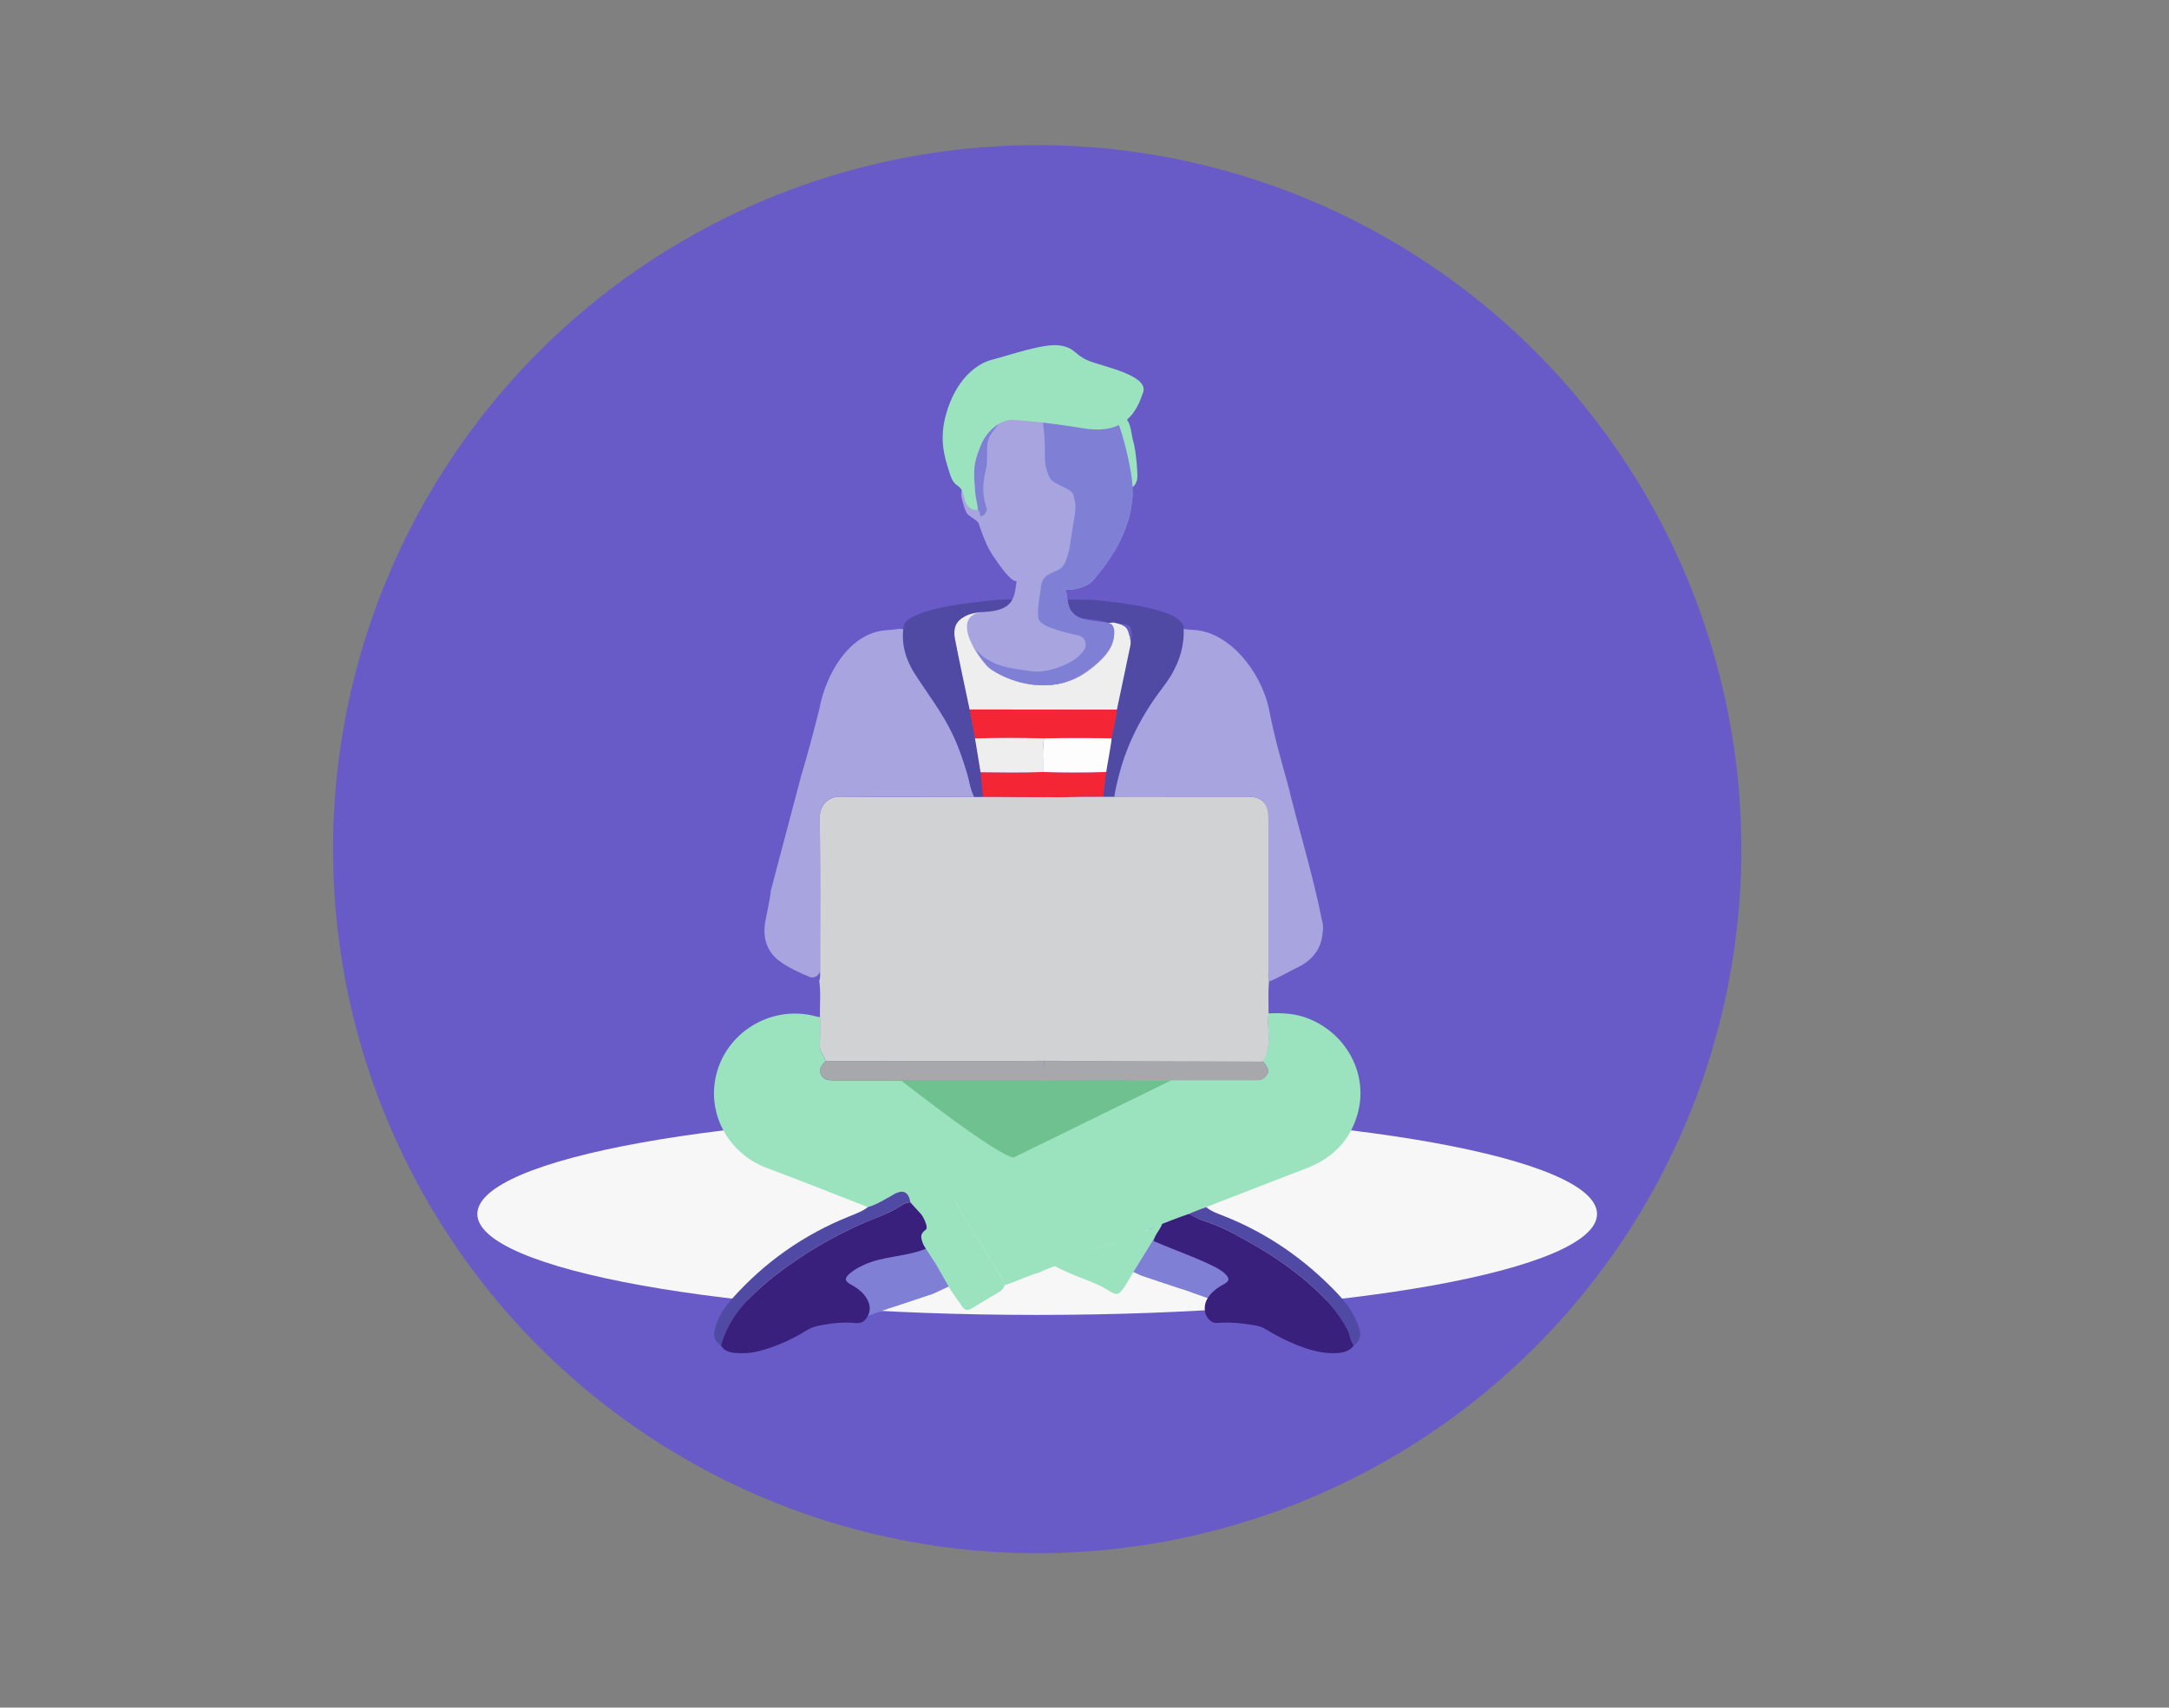 <?xml version="1.0" encoding="utf-8"?>
<!-- Generator: Adobe Illustrator 23.0.1, SVG Export Plug-In . SVG Version: 6.00 Build 0)  -->
<svg version="1.1" id="Capa_1" xmlns="http://www.w3.org/2000/svg" xmlns:xlink="http://www.w3.org/1999/xlink" x="0px" y="0px"
	 viewBox="0 0 254 200" style="enable-background:new 0 0 254 200;" xml:space="preserve">
<rect x="0" y="0" width="254" height="200" fill="#808080" stroke="none"/>
<style type="text/css">
	.st0{fill-rule:evenodd;clip-rule:evenodd;fill:#685BC7;}
	.st1{clip-path:url(#SVGID_2_);}
	.st2{clip-path:url(#SVGID_4_);}
	.st3{clip-path:url(#SVGID_6_);fill:#A7A4E0;}
	.st4{clip-path:url(#SVGID_8_);}
	.st5{clip-path:url(#SVGID_10_);enable-background:new    ;}
	.st6{clip-path:url(#SVGID_12_);}
	.st7{clip-path:url(#SVGID_14_);}
	.st8{clip-path:url(#SVGID_16_);fill:#FFFFFF;}
	.st9{clip-path:url(#SVGID_18_);}
	.st10{clip-path:url(#SVGID_20_);fill:#CDEBF1;}
	.st11{clip-path:url(#SVGID_22_);}
	.st12{clip-path:url(#SVGID_24_);fill:#D0D2D3;}
	.st13{clip-path:url(#SVGID_26_);}
	.st14{clip-path:url(#SVGID_28_);fill:#3A3A2B;}
	.st15{clip-path:url(#SVGID_30_);}
	.st16{clip-path:url(#SVGID_32_);fill:#D0D2D3;}
	.st17{clip-path:url(#SVGID_34_);}
	.st18{clip-path:url(#SVGID_36_);fill:#D0D2D3;}
	.st19{clip-path:url(#SVGID_38_);}
	.st20{clip-path:url(#SVGID_40_);fill:#D0D2D3;}
	.st21{clip-path:url(#SVGID_42_);}
	.st22{clip-path:url(#SVGID_44_);fill:#D0D2D3;}
	.st23{clip-path:url(#SVGID_46_);}
	.st24{clip-path:url(#SVGID_48_);fill:#D0D2D3;}
	.st25{clip-path:url(#SVGID_50_);}
	.st26{clip-path:url(#SVGID_52_);fill:#D0D2D3;}
	.st27{clip-path:url(#SVGID_54_);}
	.st28{clip-path:url(#SVGID_56_);fill:#FFFFFF;}
	.st29{clip-path:url(#SVGID_58_);}
	.st30{clip-path:url(#SVGID_60_);fill:#9BE3BF;}
	.st31{clip-path:url(#SVGID_62_);}
	.st32{clip-path:url(#SVGID_64_);fill:#685BC7;}
	.st33{clip-path:url(#SVGID_66_);}
	.st34{clip-path:url(#SVGID_68_);fill:#9BE3BF;}
	.st35{clip-path:url(#SVGID_70_);}
	.st36{clip-path:url(#SVGID_72_);fill:#685BC7;}
	.st37{clip-path:url(#SVGID_74_);}
	.st38{clip-path:url(#SVGID_76_);fill:#9BE3BF;}
	.st39{clip-path:url(#SVGID_78_);}
	.st40{clip-path:url(#SVGID_80_);fill:#9BE3BF;}
	.st41{clip-path:url(#SVGID_82_);}
	.st42{clip-path:url(#SVGID_84_);fill:#9BE3BF;}
	.st43{clip-path:url(#SVGID_86_);}
	.st44{clip-path:url(#SVGID_88_);fill:#685BC7;}
	.st45{clip-path:url(#SVGID_90_);}
	.st46{clip-path:url(#SVGID_92_);fill:#685BC7;}
	.st47{clip-path:url(#SVGID_94_);}
	.st48{clip-path:url(#SVGID_96_);fill:#685BC7;}
	.st49{clip-path:url(#SVGID_98_);}
	.st50{clip-path:url(#SVGID_100_);fill:#685BC7;}
	.st51{clip-path:url(#SVGID_102_);}
	.st52{clip-path:url(#SVGID_104_);fill:#685BC7;}
	.st53{clip-path:url(#SVGID_106_);}
	.st54{clip-path:url(#SVGID_108_);fill:#39207C;}
	.st55{clip-path:url(#SVGID_110_);}
	.st56{clip-path:url(#SVGID_112_);fill:#514AA5;}
	.st57{clip-path:url(#SVGID_114_);}
	.st58{clip-path:url(#SVGID_116_);fill:#9BE3BF;}
	.st59{clip-path:url(#SVGID_118_);}
	.st60{clip-path:url(#SVGID_120_);fill:#6FC190;}
	.st61{clip-path:url(#SVGID_122_);}
	.st62{clip-path:url(#SVGID_124_);fill:#685BC7;}
	.st63{clip-path:url(#SVGID_126_);}
	.st64{clip-path:url(#SVGID_128_);fill:#39207C;}
	.st65{clip-path:url(#SVGID_130_);}
	.st66{clip-path:url(#SVGID_132_);fill:#9BE3BF;}
	.st67{clip-path:url(#SVGID_134_);}
	.st68{clip-path:url(#SVGID_136_);fill:#6FC190;}
	.st69{clip-path:url(#SVGID_138_);}
	.st70{fill:#A7A4E0;}
	.st71{fill:#F42534;}
	.st72{fill:#39207C;}
	.st73{opacity:0.5;}
	.st74{clip-path:url(#SVGID_140_);}
	.st75{opacity:0.44;fill:#E6E7E8;}
	.st76{fill:#9BE3BF;}
	.st77{fill:#6FC190;}
	.st78{fill:#E6E7E8;}
	.st79{fill:#685BC7;}
	.st80{fill:#CE3232;}
	.st81{fill:#7A7ACC;}
	.st82{fill:#201E68;}
	.st83{fill:#D1D4FC;}
	.st84{clip-path:url(#SVGID_142_);}
	.st85{fill:#A59DE3;}
	.st86{fill:#FFFFFF;}
	.st87{fill:#D8D4DF;}
	.st88{fill:#514A95;}
	.st89{fill:#7327BC;}
	.st90{fill:#442D68;}
	.st91{fill:#8BD3AF;}
	.st92{fill:#7F7FC6;}
	.st93{fill:#2E1B54;}
	.st94{fill:#279F5E;}
	.st95{clip-path:url(#SVGID_144_);}
	.st96{fill:#514AA5;}
	.st97{opacity:0.3;fill:#856AEA;}
	.st98{fill:#F1C40F;}
	.st99{fill:#26D07C;}
	.st100{opacity:0.83;}
	.st101{opacity:0.68;fill:#39207C;}
	.st102{opacity:0.3;fill:#39207C;}
	.st103{opacity:0.7;fill:#9E88ED;}
	.st104{clip-path:url(#SVGID_146_);}
	.st105{opacity:0.2;fill:#764582;}
	.st106{fill:#918ECA;}
	.st107{fill:#514A8F;}
	.st108{fill:none;stroke:#FFFFFF;stroke-width:0.973;stroke-miterlimit:10;}
	.st109{fill:#9D68AA;}
	.st110{fill:#7F7FC0;}
	.st111{fill-rule:evenodd;clip-rule:evenodd;fill:#7F7FC0;}
	.st112{fill-rule:evenodd;clip-rule:evenodd;fill:#918ECA;}
	.st113{fill-rule:evenodd;clip-rule:evenodd;fill:#BBBED5;}
	.st114{fill-rule:evenodd;clip-rule:evenodd;fill:#27995E;}
	.st115{fill-rule:evenodd;clip-rule:evenodd;fill:#6FAB80;}
	.st116{fill-rule:evenodd;clip-rule:evenodd;fill:#85CDA9;}
	.st117{fill-rule:evenodd;clip-rule:evenodd;fill:#808080;}
	.st118{fill-rule:evenodd;clip-rule:evenodd;fill:#BABCBD;}
	.st119{fill-rule:evenodd;clip-rule:evenodd;fill:#E1E1E1;}
	.st120{fill-rule:evenodd;clip-rule:evenodd;fill:#39207C;}
	.st121{fill-rule:evenodd;clip-rule:evenodd;fill:#9895A4;}
	.st122{fill-rule:evenodd;clip-rule:evenodd;fill:#FFFFFF;}
	.st123{fill-rule:evenodd;clip-rule:evenodd;fill:#685BB1;}
	.st124{clip-path:url(#SVGID_148_);enable-background:new    ;}
	.st125{clip-path:url(#SVGID_150_);}
	.st126{clip-path:url(#SVGID_152_);}
	.st127{clip-path:url(#SVGID_154_);fill:#A7A4E0;}
	.st128{clip-path:url(#SVGID_156_);}
	.st129{clip-path:url(#SVGID_158_);fill:#FFFFFF;}
	.st130{fill:url(#SVGID_159_);}
	.st131{fill:#9794D0;}
	.st132{fill:none;stroke:#A59DE3;stroke-width:5;stroke-miterlimit:10;}
	.st133{fill:url(#SVGID_160_);}
	.st134{clip-path:url(#SVGID_162_);}
	.st135{clip-path:url(#SVGID_164_);fill:#F7F7F7;}
	.st136{fill:#7F7FD6;}
	.st137{fill:#D0D2D3;}
	.st138{fill:#EEEEEE;}
	.st139{fill:#A6A8AB;}
	.st140{fill:#016867;}
	.st141{fill:#FEFDFD;}
	.st142{clip-path:url(#SVGID_166_);}
	.st143{opacity:0.46;}
	.st144{clip-path:url(#SVGID_168_);}
	.st145{fill:#575756;}
	.st146{fill:none;stroke:#39207C;stroke-miterlimit:10;}
	.st147{clip-path:url(#SVGID_170_);}
	.st148{clip-path:url(#SVGID_172_);}
	.st149{clip-path:url(#SVGID_174_);}
	.st150{fill:#F1F1F2;}
	.st151{fill:#F05A28;}
	.st152{clip-path:url(#SVGID_176_);}
	.st153{clip-path:url(#SVGID_178_);fill:#7F7FD6;}
</style>
<g>
	<g>
		<g>
			<defs>
				<path id="SVGID_155_" d="M-402.44,316.54c-0.63-0.01-1.25-0.27-1.69-0.72l-7.32-7.59c-0.91-0.94-0.88-2.45,0.06-3.36
					c0.44-0.43,1.03-0.67,1.65-0.67c0.65,0,1.26,0.26,1.71,0.73l5.65,5.85l12.81-12.81c0.45-0.45,1.05-0.69,1.68-0.69
					c0.63,0,1.23,0.25,1.68,0.69c0.93,0.93,0.93,2.43,0,3.36l-14.52,14.52c-0.44,0.44-1.05,0.7-1.68,0.7"/>
			</defs>
			<clipPath id="SVGID_2_">
				<use xlink:href="#SVGID_155_"  style="overflow:visible;"/>
			</clipPath>
			<g class="st1">
				<defs>
					<rect id="SVGID_157_" x="-1936.16" y="62.57" width="2223.1" height="1621.01"/>
				</defs>
				<clipPath id="SVGID_4_">
					<use xlink:href="#SVGID_157_"  style="overflow:visible;"/>
				</clipPath>
			</g>
		</g>
	</g>
</g>
<circle class="st0" cx="121.46" cy="99.46" r="82.46"/>
<g>
	<g>
		<defs>
			<path id="SVGID_161_" d="M187.02,142.19c0,6.53-29.35,11.82-65.56,11.82c-36.21,0-65.56-5.29-65.56-11.82
				c0-6.53,29.35-11.82,65.56-11.82C157.67,130.36,187.02,135.66,187.02,142.19"/>
		</defs>
		<clipPath id="SVGID_6_">
			<use xlink:href="#SVGID_161_"  style="overflow:visible;"/>
		</clipPath>
		<g style="clip-path:url(#SVGID_6_);">
			<defs>
				<rect id="SVGID_163_" x="-427.32" y="-36.43" width="774.36" height="510.33"/>
			</defs>
			<clipPath id="SVGID_8_">
				<use xlink:href="#SVGID_163_"  style="overflow:visible;"/>
			</clipPath>
			<rect x="53.21" y="127.67" style="clip-path:url(#SVGID_8_);fill:#F7F7F7;" width="136.5" height="29.02"/>
		</g>
	</g>
	<g>
		<path class="st136" d="M144.04,148.49c0,0,1.24-0.97-0.67-2.15c-1.92-1.18-7.77-3.25-8.14-3.37l-1.9,2.93l-1.52,2.66l1.84,0.85
			c0.39,0.13,4.75,1.6,5.14,1.7l3.47,1.23c0.3-0.04-0.59-0.59-0.23-0.68C144.71,150.99,144.04,148.49,144.04,148.49z"/>
		<path class="st137" d="M96.02,119.11c-0.03-1.41,0.12-2.82-0.08-4.23c0.16-0.43,0.09-0.88,0.09-1.31c0-5.94,0.04-11.89-0.03-17.83
			c-0.02-1.46,1.05-2.45,2.4-2.43c4.95,0.06,9.9,0.03,14.85,0.02c0.26,0,2.32-0.02,2.54-0.01c2.16,0.02,4.32,0.03,6.49,0.05
			c0,10.29,0,20.59,0,30.88c-0.91,0-1.81,0.01-2.72,0.01c-7.62,0-15.25,0.01-22.87,0.01c-0.15-0.63-0.73-1.07-0.69-1.81
			C96.06,121.35,96.02,120.23,96.02,119.11z"/>
		<path class="st76" d="M147.86,124.26c1.17-1.74,0.47-3.7,0.68-5.56c1.62-0.09,3.21,0,4.75,0.63c4.5,1.82,7.06,6.68,5.63,11.34
			c-0.93,3.05-2.97,5.03-5.92,6.16c-3.92,1.5-7.82,3.03-11.73,4.55c-0.66,0.22-2.33,0.9-2.54,0.97c-0.83,0.28-3.52,1.4-3.98,1.57
			c-2.14,0.97-11.93,4.54-13.16,5.16c-1.11,0.31-2.16,0.81-3.24,1.21c-0.24,0.09-0.49,0.16-0.74,0.25c0.02-0.21-0.04-0.4-0.15-0.57
			c-1.08-1.76-2.18-3.51-3.23-5.29c-0.77-1.31-1.67-2.53-2.31-3.91c-0.13-0.29-0.06-0.42,0.17-0.59c0.71-0.52,1.37-1.1,2.1-1.6
			c1.28-0.88,2.41-1.95,3.72-2.81c1.04-0.68,2.01-1.5,3.07-2.16c2.31-1.45,4.62-2.91,7.02-4.22c1.31-0.71,2.57-1.52,3.9-2.21
			c0.28-0.15,0.57-0.33,0.7-0.66c0.35-0.01,0.71-0.02,1.06-0.02c4.45,0,8.91,0,13.36,0c0.38,0,0.74,0,1.05-0.29
			C148.71,125.66,148.66,125.2,147.86,124.26z"/>
		<path class="st76" d="M107.57,145.48c-0.22-0.77-0.45-1.47-0.83-2.15c-0.27-0.48-0.33-0.88,0.17-1.25
			c0.33-0.25,0.33-0.54,0.06-0.84c-0.12-0.13-0.22-0.27-0.33-0.4c-0.21-1.21-0.83-1.54-1.87-0.99c-0.14,0.07-0.26,0.17-0.4,0.24
			c-0.89,0.46-1.72,1.04-2.71,1.3c-3.95-1.53-7.89-3.11-11.86-4.59c-4.66-1.75-7.2-6.65-5.81-11.35c1.45-4.88,6.67-7.76,11.58-6.4
			c0.15,0.04,0.3,0.06,0.45,0.08c0,1.12,0.04,2.23-0.02,3.35c-0.04,0.74,0.54,1.18,0.69,1.81c-0.39,0.42-0.87,0.8-0.59,1.48
			c0.3,0.73,0.9,0.77,1.59,0.77c7.93-0.01,15.86,0,23.79,0c0.31,0,0.62-0.02,0.93-0.04c0.31,0.01,0.61,0.03,0.92,0.03
			c3.1,0.01,6.2,0.01,9.3,0.02c-0.13,0.33-0.42,0.51-0.7,0.66c-1.33,0.68-2.59,1.5-3.9,2.21c-2.4,1.31-4.71,2.77-7.02,4.22
			c-1.06,0.66-2.02,1.48-3.07,2.16c-1.31,0.85-2.44,1.93-3.72,2.81c-0.72,0.5-1.39,1.08-2.1,1.6c-0.23,0.17-0.3,0.3-0.17,0.59
			c0.64,1.38,1.55,2.61,2.31,3.91c1.04,1.78,2.15,3.52,3.23,5.29c0.1,0.17,0.17,0.36,0.15,0.57c-0.12,0.31-0.3,0.55-0.6,0.73
			c-1.01,0.59-2.01,1.2-3.01,1.81c-0.82,0.5-1.08,0.43-1.58-0.41c-0.07-0.11-0.16-0.21-0.24-0.31"/>
		<path class="st70" d="M114.08,93.32c-0.26,0.02-0.56,0-0.83,0c-4.95,0-9.9,0.04-14.85-0.02c-1.35-0.02-2.42,0.97-2.4,2.43
			c0.06,5.94,0.03,11.89,0.03,17.83c0,0,0,0.01,0,0.01c0,0.64-0.64,1.09-1.23,0.85c-1.21-0.5-2.4-1.05-3.46-1.81
			c-1.51-1.09-2.04-2.71-1.74-4.56c0.21-1.25,0.55-2.48,0.67-3.75c0.01-0.05,3.52-13.32,3.56-13.46c0.81-2.72,1.41-4.99,2.1-7.72
			c0-0.02,0.01-0.03,0.01-0.05c0.76-4.13,3.5-8.85,7.67-9.24c0.57-0.05,1.14-0.09,1.7-0.17c0.57-0.08,1.07,0.38,1.02,0.95
			c-0.15,1.51-0.07,2.92,0.75,4.21c1.54,2.4,3.3,4.65,4.52,7.25c0.69,1.47,1.21,3,1.67,4.55C113.53,91.51,113.64,92.5,114.08,93.32z
			"/>
		<path class="st70" d="M148.59,114.97c-0.12-0.5-0.06-1.01-0.06-1.52c0-5.77,0-11.53,0-17.3c0-0.24,0-0.49-0.01-0.73
			c-0.04-1.3-0.84-2.09-2.14-2.09c-4.9,0-9.81,0-14.71,0c-0.39,0-0.91,0.01-1.18,0.01c0.11-0.78,0.31-1.62,0.5-2.39
			c0.79-3.16,2.15-6.05,3.95-8.74c0.71-1.06,1.54-2.04,2.21-3.13c1.06-1.72,0.22-3.61,0.1-5.66c0.82,0.19,1.65,0.32,2.49,0.36
			c4.15,0.17,7.95,4.83,8.87,9.33c0.7,3.46,1.22,5.24,2.29,9.09c0.84,3.64,2.93,10.57,3.79,15.06c0,0,0.1,0.42,0.21,0.94
			c0.02,0.13,0.04,0.34,0.04,0.56c-0.1,0.99-0.18,1.8-0.76,2.67c-0.54,0.82-1.26,1.41-2.13,1.83
			C150.88,113.82,149.78,114.5,148.59,114.97z"/>
		<path class="st76" d="M136.09,143.38c-0.24,0.71-3.34,5.46-4.28,7.15c-0.9,1.28-0.9,1.28-2.29,0.45
			c-0.65-0.42-2.29-1.08-2.42-1.11c-1.36-0.54-2.27-0.89-3.76-1.66c1.23-0.62,0.75-0.3,2.06-0.74c1.74-0.6,3.47-1.26,5.19-1.92
			c1.39-0.53,2.76-1.12,4.17-1.62C135.21,143.76,135.58,143.4,136.09,143.38z"/>
		<path class="st96" d="M106.62,140.83c-0.72-0.04-1.22,0.49-1.78,0.8c-1.19,0.65-2.46,1.07-3.69,1.61c-2.5,1.1-4.9,2.39-7.19,3.89
			c-2.23,1.47-4.36,3.05-6.22,4.96c-1.53,1.57-2.69,3.37-3.3,5.5c-0.73-0.5-0.93-0.95-0.75-1.8c0.3-1.45,1.12-2.64,2.08-3.72
			c3.81-4.27,8.38-7.47,13.7-9.61c0.75-0.3,1.53-0.58,2.18-1.09c0.99-0.26,1.82-0.83,2.71-1.3c0.14-0.07,0.26-0.17,0.4-0.24
			C105.8,139.29,106.42,139.62,106.62,140.83z"/>
		<path class="st96" d="M129.76,72.94c-0.57-0.29-3.36-0.53-3.42-0.56c-0.96-0.19-1.88-1.07-1.79-2.17c0.4,0.02,1.7-0.01,3.42,0.05
			c0,0,0.87,0.06,1.75,0.18c1.95,0.21,3.89,0.48,5.77,1.03c1.03,0.3,2.09,0.56,2.84,1.42c0.06,0.05,0.1,0.1,0.17,0.2
			c0.03,0.03,0.1,0.3,0.1,0.34c0.13,2.05-0.41,3.94-1.47,5.66c-0.67,1.08-1.5,2.07-2.21,3.13c-1.8,2.69-3.16,5.58-3.95,8.74
			c-0.19,0.77-0.4,1.6-0.5,2.39c-0.54-0.01-0.88,0.01-1.31-0.02c0.13-0.95,0.25-1.95,0.37-2.9c0.03-0.26,0.59-3.76,0.62-3.85
			c0.2-1.15,0.54-2.28,0.62-3.46c0.52-2.47,1.05-4.95,1.56-7.42c0.11-0.51,0.27-1.02,0.19-1.56
			C132.39,73.11,132.39,73.11,129.76,72.94"/>
		<path class="st96" d="M119.1,70.22c0.08,1.07-1.64,1.36-2.71,1.52c-0.21,0.03-0.45-0.04-0.62,0.14c-0.72,0.1-1.45,0.17-2.15,0.32
			c-1.23,0.27-2.02,1.4-1.78,2.62c0.54,2.77,1.14,5.53,1.72,8.29c0.21,1.13,0.42,2.26,0.64,3.39c0.22,1.32,0.43,2.64,0.65,3.96
			c0.09,0.92,0.21,1.95,0.3,2.87c-0.04,0-0.12,0-0.18,0c-0.45,0.01-0.69,0-0.88,0.01c-0.44-0.83-0.55-1.81-0.81-2.69
			c-0.46-1.55-0.98-3.08-1.67-4.55c-1.22-2.6-2.98-4.85-4.52-7.25c-1.04-1.63-1.57-3.45-1.28-5.43c0.08-0.64,0.57-0.91,1.06-1.16
			c1.53-0.79,3.21-1.09,4.88-1.39c0.93-0.17,2.64-0.33,2.99-0.39c0.3-0.03,0.81-0.12,1.69-0.18
			C116.83,70.25,117.75,70.15,119.1,70.22z"/>
		<path class="st139" d="M122.43,126.52c-0.31,0.01-0.65,0-0.95,0c-7.93,0-15.86-0.01-23.79,0c-0.68,0-1.29-0.04-1.59-0.77
			c-0.28-0.68,0.2-1.06,0.59-1.48c7.62,0,15.25-0.01,22.87-0.01c0.91,0,1.81,0,2.72-0.01c0,0,0,0,0,0
			C122.19,125,122.41,125.77,122.43,126.52z"/>
		<path class="st71" d="M115.1,93.22c-0.09-0.92-0.18-1.85-0.26-2.77c2.43,0.02,4.87,0.07,7.3-0.03c2.39,0.08,4.78,0.08,7.17,0
			c0.08,0,0.16,0,0.23,0c-0.13,0.95-0.25,1.95-0.37,2.9c-1.85,0-3.35,0.01-5.05,0.05c-0.59,0.01-1.25-0.02-1.84,0
			c-2.16-0.02-4.32-0.03-6.49-0.05c-0.22,0-0.47,0.02-0.68,0C115.11,93.32,115.1,93.22,115.1,93.22z"/>
		<path class="st139" d="M122.28,126.52c-0.02-0.74-0.09-1.51,0-2.26c8.53,0,17.06,0,25.59,0.01c0.8,0.94,0.85,1.4,0.23,1.96
			c-0.31,0.28-0.67,0.29-1.05,0.29c-4.45,0-8.91,0-13.36,0c-0.35,0-0.71,0.01-1.06,0.02c-3.1-0.01-5.84,0-8.94-0.01
			C123.38,126.51,122.58,126.53,122.28,126.52z"/>
		<path class="st140" d="M136.26,143.24c-0.06,0.04-0.12,0.09-0.18,0.13C136.14,143.33,136.2,143.28,136.26,143.24z"/>
		<path class="st138" d="M113.55,83.1c-0.58-2.76-1.18-5.52-1.72-8.29c-0.24-1.22,0.13-2.06,1.09-2.57
			c0.69-0.43,1.72-0.51,2.03-0.54c0.09,0.19,0.76,0.43,0.65,0.53c-1.58,1.29-1.69,3.23-0.36,4.78c1.31,1.52,2.91,2.61,4.85,3.01
			c3.06,0.64,5.87,0,8.21-2.18c0.56-0.52,0.93-1.15,1.45-1.78c0.43-0.53,1.16-1.85,0.28-2.77c-0.16-0.14-0.24-0.08-0.26-0.34
			c0.22,0.03,0.5-0.06,0.72-0.02c1.73,0.38,1.53,0.9,1.81,1.64c0.08,0.54,0.16,0.62,0.05,1.13c-0.51,2.48-1.04,4.95-1.56,7.42
			C125.04,83.11,119.29,83.1,113.55,83.1z"/>
		<path class="st71" d="M113.55,83.1c5.74,0.01,11.48,0.01,17.23,0.02c-0.07,1.18-0.42,2.3-0.62,3.46c-0.09-0.1-0.19-0.16-0.33-0.09
			c-2.52-0.05-5.04-0.07-7.56,0c-2.69-0.06-5.39-0.08-8.08,0.01C113.98,85.36,113.76,84.23,113.55,83.1z"/>
		<path class="st141" d="M122.27,86.48c2.52-0.07,7.67-0.02,7.9,0c0.05,0.19-0.63,3.82-0.63,3.94c-2.39,0.08-5.01,0.08-7.4,0
			C122.18,89.11,122.03,87.79,122.27,86.48z"/>
		<path class="st138" d="M122.27,86.48c-0.24,1.31-0.09,2.62-0.14,3.94c-2.43,0.1-4.87,0.05-7.3,0.03
			c-0.22-1.32-0.43-2.64-0.65-3.96C116.88,86.4,119.58,86.42,122.27,86.48z"/>
		<path class="st137" d="M122.2,124.25c0-10.29,0.03-20.59,0.03-30.88c0.59-0.02,1.24,0.02,1.84,0.01c1.7-0.04,3.17-0.05,5.1-0.05
			c0.93,0,2.21,0,2.61,0c4.9,0,9.7,0.01,14.6,0.01c1.3,0,2.13,0.81,2.15,2.15c0,0.24,0.01,0.49,0.01,0.73c0,5.77,0,11.53,0,17.3
			c0,0.51-0.06,1.02,0.06,1.52c-0.12,1.24-0.03,2.49-0.05,3.74c-0.2,1.85,0.49,3.82-0.68,5.56
			C139.34,124.31,130.72,124.25,122.2,124.25L122.2,124.25z"/>
		<path class="st72" d="M138.73,142.35c0.21-0.07,0.4-0.19,0.63-0.16c0.65,0.47,1.41,0.73,2.14,0.98c1.91,0.65,3.65,1.66,5.38,2.65
			c2.63,1.51,5.1,3.26,7.33,5.35c1.41,1.32,2.62,2.76,3.55,4.47c0.34,0.63,0.34,1.36,0.78,1.93c-0.45,0.63-1.09,0.85-1.83,0.9
			c-2.1,0.16-4-0.54-5.87-1.38c-0.93-0.42-1.81-0.91-2.68-1.44c-0.56-0.34-1.21-0.42-1.84-0.52c-1.27-0.2-2.55-0.28-3.83-0.18
			c-0.65,0.05-1.29-0.62-1.39-1.4c-0.13-1.01,0.37-1.74,1.08-2.37c0.35-0.31,0.74-0.55,1.15-0.77c0.64-0.34,0.69-0.67,0.17-1.18
			c-0.51-0.5-1.15-0.81-1.79-1.11c-2.15-1.03-4.41-1.8-6.6-2.75c0.11-0.78,0.75-1.29,0.99-2.01c0,0-0.01-0.01-0.01-0.01
			C136.14,143.33,137.9,142.63,138.73,142.35z"/>
		<path class="st96" d="M158.53,157.58c-0.44-0.57-0.44-1.31-0.78-1.93c-0.93-1.7-2.13-3.14-3.55-4.47
			c-2.23-2.09-4.7-3.84-7.33-5.35c-1.73-0.99-3.46-2-5.38-2.65c-0.73-0.25-1.62-0.55-2.27-1.02c0.79-0.3,1.37-0.56,2.03-0.77
			c0.62,0.51,1.38,0.76,2.11,1.05c5.04,2,9.39,5.02,13.13,8.92c1.15,1.2,2.14,2.52,2.66,4.14
			C159.44,156.34,159.32,157.06,158.53,157.58z"/>
		<path class="st136" d="M98.87,150.62c0,0-1.24-0.97,0.67-2.15c1.92-1.18,7.77-3.25,8.14-3.37l1.9,2.93l1.52,2.66l-1.84,0.85
			c-0.39,0.13-4.75,1.6-5.14,1.7l-3.47,1.23c-0.3-0.04,0.59-0.59,0.23-0.68C98.19,153.12,98.87,150.62,98.87,150.62z"/>
		<path class="st72" d="M106.62,140.83c0.11,0.14,1.1,1.23,1.22,1.35c0.27,0.3,0.92,1.59,0.58,1.84c-0.5,0.37-0.63,0.7-0.47,1.23
			c0.16,0.52,0.24,0.68,0.47,1.01c-2.22,0.93-5.08,0.86-7.25,1.89c-0.58,0.27-1.15,0.57-1.64,0.99c-0.67,0.58-0.64,0.91,0.14,1.33
			c0.77,0.42,1.45,0.93,1.88,1.71c0.35,0.64,0.42,1.3,0.07,1.96c-0.3,0.56-0.68,0.89-1.42,0.82c-1.52-0.15-3.04,0.04-4.54,0.36
			c-0.82,0.17-1.47,0.7-2.19,1.08c-1.46,0.8-2.98,1.43-4.59,1.85c-0.93,0.24-1.88,0.3-2.83,0.21c-0.65-0.06-1.26-0.24-1.62-0.87
			c0.61-2.13,1.77-3.93,3.3-5.5c1.87-1.91,3.99-3.49,6.22-4.96c2.29-1.5,4.69-2.79,7.19-3.89c1.23-0.54,2.5-0.96,3.69-1.61
			C105.41,141.32,105.9,140.8,106.62,140.83z"/>
		<g>
			<path class="st76" d="M130.92,48.64c-0.77-0.02-0.89,1.72-0.53,3.33c0.36,1.61,0.86,2.22,0.86,3.7c0,1.48,0.39,1.25,0.92,1.43
				c0.53,0.18,0.95-0.49,1.01-1.07c0.07-0.62-0.16-3.34-0.47-4.32S132.53,48.69,130.92,48.64z"/>
			<g>
				<path class="st70" d="M119.96,44.64c-1.91,0.46-6.69,2.99-7.36,5.7c-0.26,1.03-0.04,3.05,0.43,5.3c0.17,0.81-0.65,1.77-0.43,2.6
					c0.14,0.53,0.4,1.77,0.83,2.1c0.35,0.28,0.83,0.51,1.1,0.84c0.09,0.11,0.13,0.31,0.17,0.42c0.59,1.73,1.04,2.7,1.59,3.5
					c0.74,1.08,1.97,2.9,2.65,2.96c0.63,0.05,7.01,2.49,9.25-0.28c2.24-2.77,5.42-6.98,4.11-13.24c-1.31-6.26-1.87-5.89-3.55-7.67
					C127.07,45.11,122.67,43.98,119.96,44.64z"/>
				<path class="st70" d="M129.7,72.96c-1.65-0.15-4.08-0.19-4.57-2.07c-0.26-1-0.13-1.97-0.88-2.46c-0.43-0.28-1.46-0.36-2.13-0.5
					c-0.93-0.19-2.14-0.56-2.58-0.56s-0.45,0.4-0.53,0.97c-0.23,1.68-0.37,3.16-3.68,3.33c-4.59,0.24-0.36,6.05,0.63,6.68
					c1.82,1.17,4.69,2.42,8.12,1.72c2.4-0.48,5.93-2.96,6.3-5.08S129.7,72.96,129.7,72.96z"/>
				<path class="st136" d="M115.23,77c1.52,0.95,2.35,1.2,5.58,1.62c2.11,0.27,4.48-0.94,5.21-1.5c0.19-0.14,1.05-0.94,1.08-1.31
					c0.01-0.1,0.27-1.13-0.89-1.4c-0.79-0.18-4.25-0.89-4.56-1.85c-0.3-0.96,0.22-3.22,0.25-3.76c0.09-1.45,1.15-1.58,2.05-2.07
					c0.81-0.44,0.93-1.23,1.17-1.98c0.2-0.61,0.2-1.16,0.29-1.68c0.13-0.72,0.29-1.84,0.37-2.27c0.3-1.64,0.12-1.92-0.05-2.73
					c-0.19-0.93-2.18-1.21-2.72-1.99c-0.19-0.28-0.69-1.39-0.65-2.57c0.07-1.87-0.22-4.03-0.22-4.03l8.84,0.16
					c0,0,1.23,3.42,1.61,6.94c0.2,1.86,0,1.88,0,1.88c-0.07,1.26-0.28,2.1-0.55,2.79c-0.56,1.45-1.1,2.85-1.89,3.88
					c-1.24,1.86-2.22,3.15-2.91,3.43c-0.69,0.37-1.55,0.56-2.47,0.52c0.23,0.09,0.05,1.47,0.63,2.46c0.06,0.1,0.55,0.58,0.73,0.67
					c0.34,0.17,0.49,0.26,0.87,0.34c0.14,0.03,1.64,0.26,2.06,0.31c0.15,0.02,0.45,0.04,0.63,0.09c0,0,1.2-0.05,0.67,2.04
					c-0.55,2.18-3.76,4.36-5.8,4.95c-3.03,0.88-6.39-0.18-8.21-1.35c-0.34-0.22-0.86-0.48-2.14-2.53"/>
				<path class="st136" d="M116.92,49.66c-0.55,0.32-1.58,1.15-2.12,2.61c-0.37,1.02-0.77,1.86-0.73,3.45c0,0,0.07,1.71,0.17,2.36
					c0.01,0.04,0.28,1.52,0.28,1.52l0.1,0.21c0.05,0.02,0.2,0.69,0.23,0.69c0.19-0.04,0.65-0.27,0.72-0.87c0,0-0.47-1.31-0.43-2.49
					c0.03-1,0.29-2.09,0.37-2.43c0.24-1.1-0.23-2.64,0.52-3.84C116.24,50.51,117.04,49.59,116.92,49.66z"/>
			</g>
			<path class="st76" d="M114.24,58.08c0.01,0.04,0.28,1.52,0.28,1.52c-0.07,0.22-1.27,0.27-1.58-1.23c-0.42-2.04-1.07-0.9-1.7-2.86
				c-0.62-1.96-1.45-4.24-0.2-7.8c1.25-3.56,3.44-5.17,5.24-5.61c1.8-0.45,5.92-1.91,7.79-1.64c1.87,0.27,1.69,1.07,3.38,1.78
				c1.69,0.71,7.13,1.69,6.41,3.74c-0.71,2.05-1.96,4.99-6.95,4.19c-4.99-0.8-6.23-0.8-8.1-0.98c-1.87-0.18-3.47,1.63-4.01,3.09
				c-0.37,1.02-0.77,1.86-0.73,3.45C114.07,55.71,114.15,57.42,114.24,58.08z"/>
		</g>
		<path class="st77" d="M137.19,126.52l-31.71,0c0,0,11.08,8.73,13.21,9.06L137.19,126.52z"/>
	</g>
</g>
</svg>
